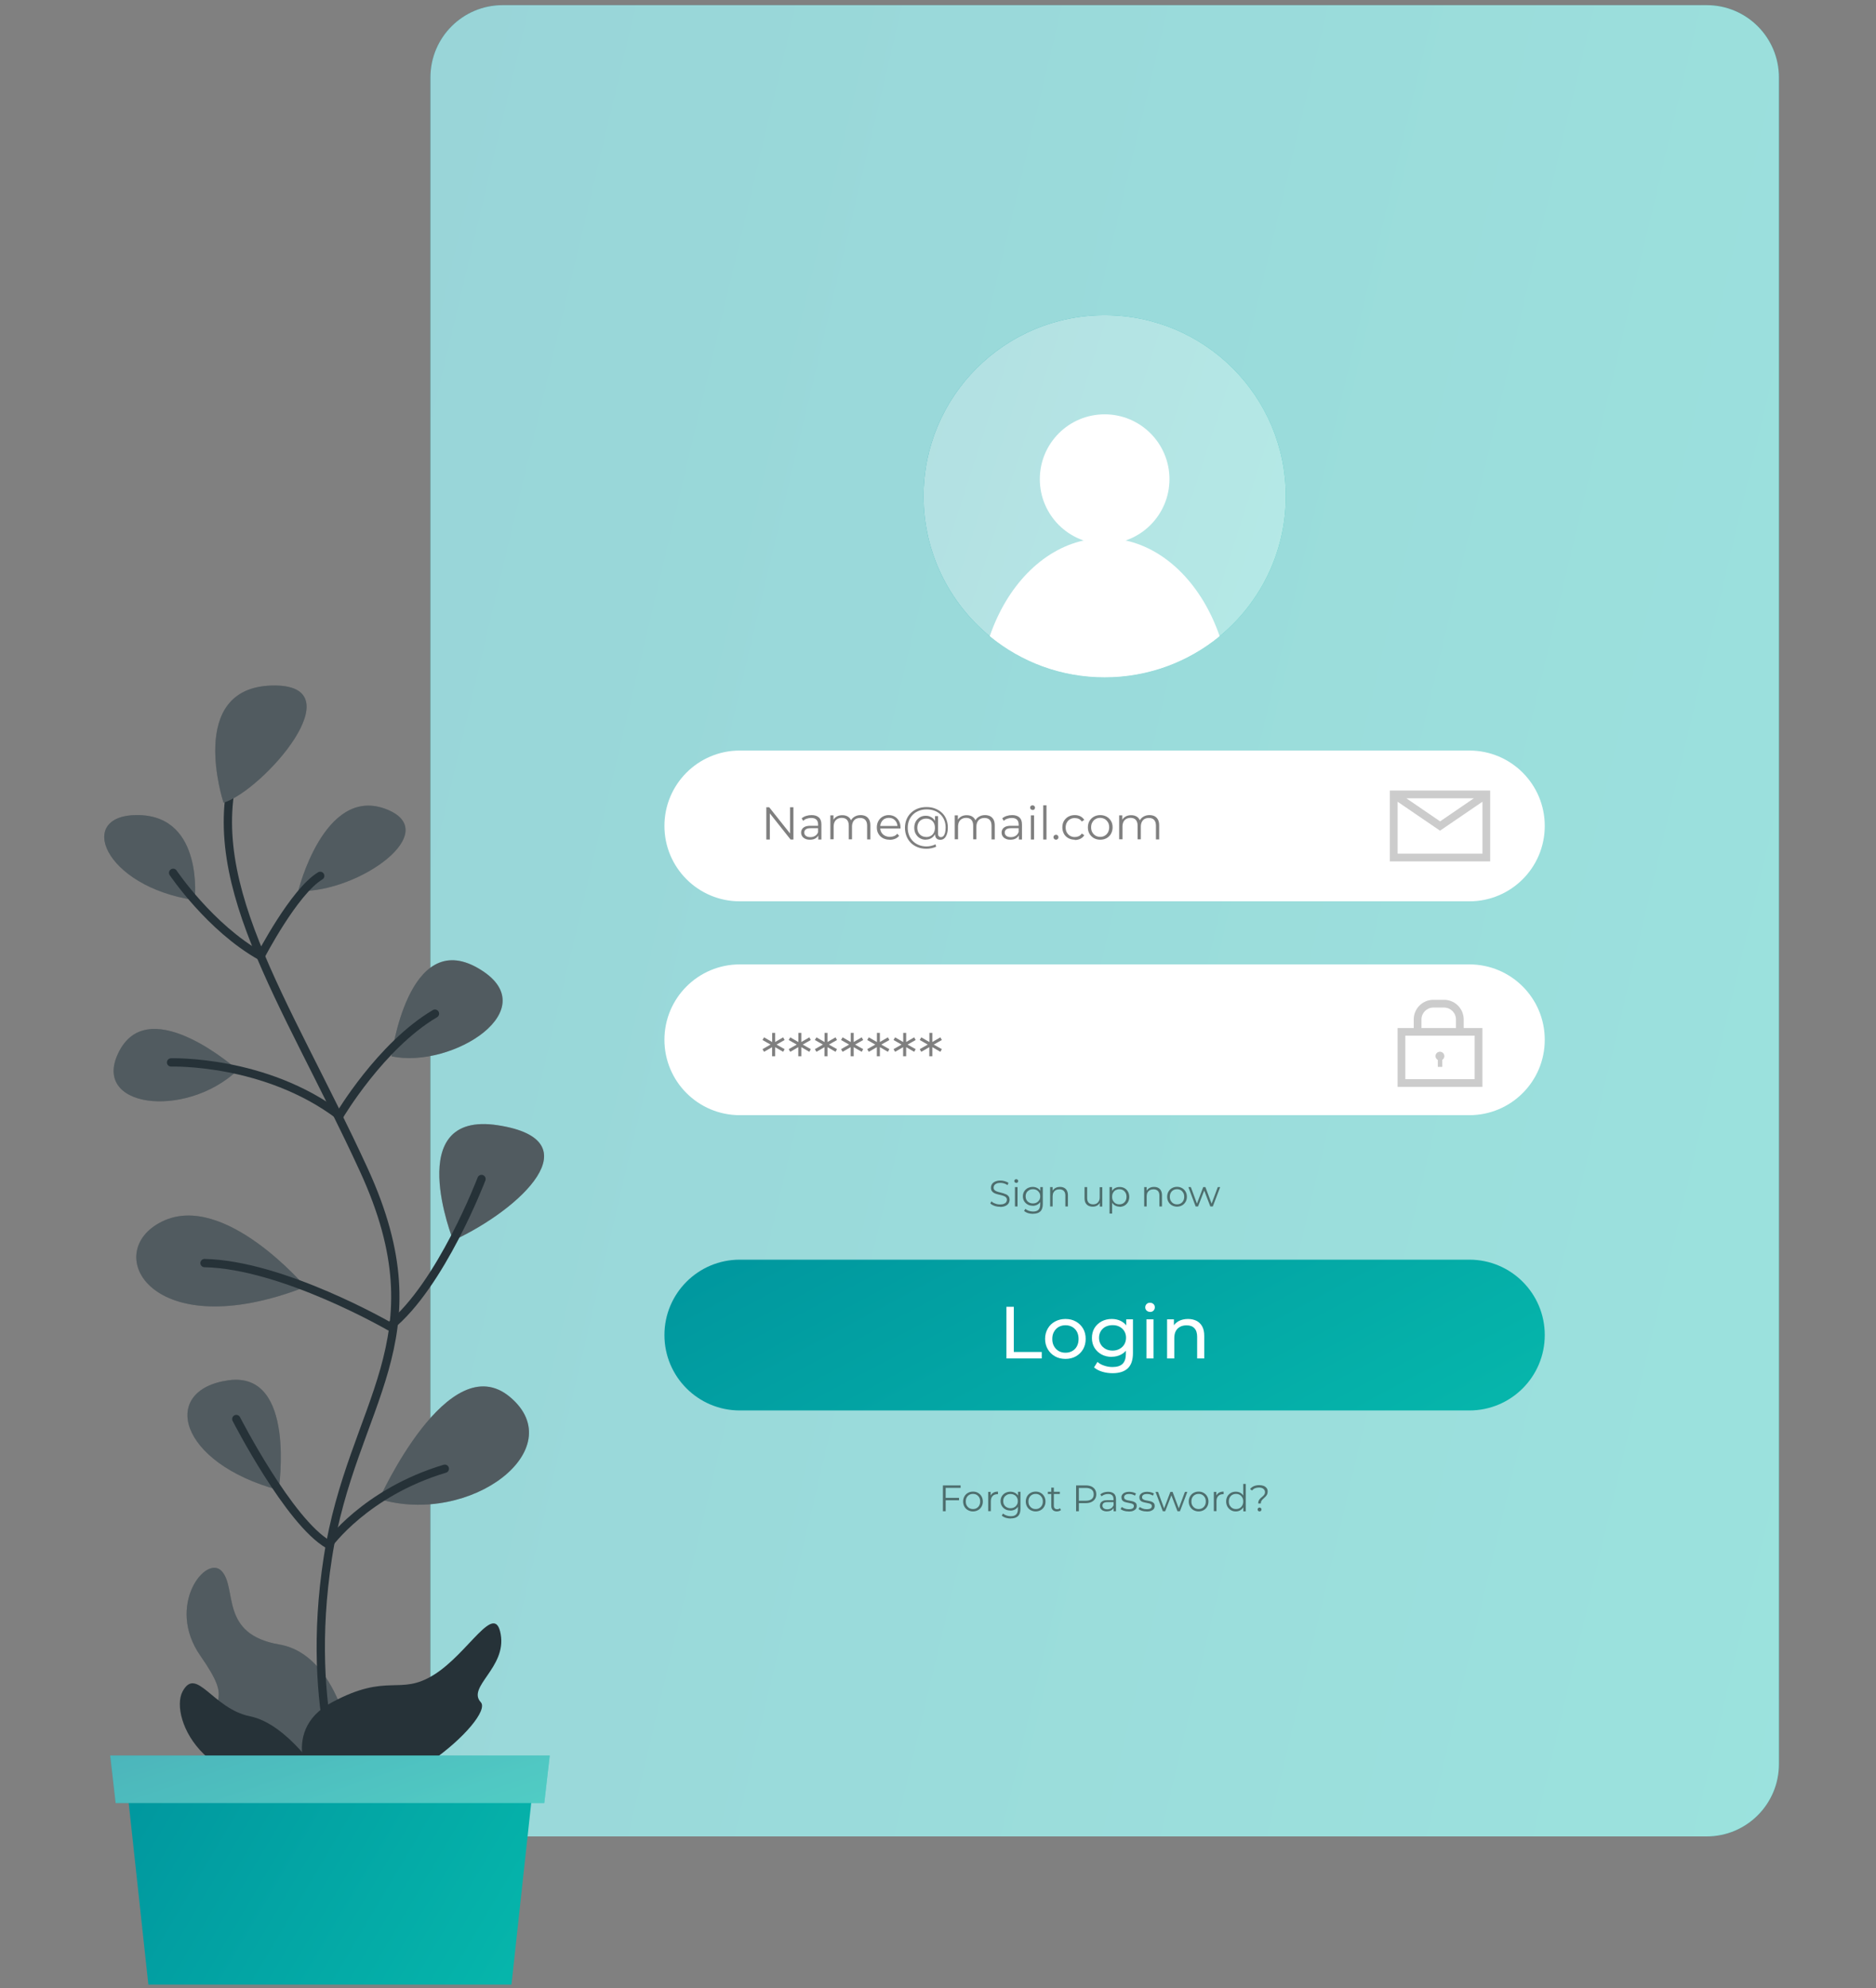 <svg width="218" height="231" viewBox="0 0 218 231" fill="none" xmlns="http://www.w3.org/2000/svg">
<rect x="0" y="0" width="218" height="231" fill="#808080" stroke="none"/>
<g clip-path="url(#clip0_11490_7118)">
<path d="M198.327 0.599H58.409C53.776 0.599 50.02 4.355 50.02 8.989V204.988C50.02 209.622 53.776 213.378 58.409 213.378H198.327C202.96 213.378 206.716 209.622 206.716 204.988V8.989C206.716 4.355 202.96 0.599 198.327 0.599Z" fill="url(#paint0_linear_11490_7118)"/>
<path opacity="0.6" d="M198.327 0.599H58.409C53.776 0.599 50.02 4.355 50.02 8.989V204.988C50.02 209.622 53.776 213.378 58.409 213.378H198.327C202.96 213.378 206.716 209.622 206.716 204.988V8.989C206.716 4.355 202.96 0.599 198.327 0.599Z" fill="white"/>
<path d="M149.413 57.657C149.413 64.204 146.423 70.054 141.73 73.922C138.098 76.901 133.448 78.701 128.369 78.701C123.29 78.701 118.65 76.912 115.018 73.922C110.324 70.065 107.324 64.214 107.324 57.657C107.324 46.041 116.753 36.623 128.369 36.623C139.984 36.623 149.413 46.041 149.413 57.657Z" fill="url(#paint1_linear_11490_7118)"/>
<path opacity="0.7" d="M149.413 57.657C149.413 64.204 146.423 70.054 141.73 73.922C138.098 76.901 133.448 78.701 128.369 78.701C123.29 78.701 118.65 76.912 115.018 73.922C110.324 70.065 107.324 64.214 107.324 57.657C107.324 46.041 116.753 36.623 128.369 36.623C139.984 36.623 149.413 46.041 149.413 57.657Z" fill="white"/>
<path d="M128.365 63.207C132.525 63.207 135.897 59.834 135.897 55.674C135.897 51.514 132.525 48.142 128.365 48.142C124.205 48.142 120.832 51.514 120.832 55.674C120.832 59.834 124.205 63.207 128.365 63.207Z" fill="white"/>
<path d="M141.728 73.922C138.096 76.901 133.446 78.701 128.367 78.701C123.288 78.701 118.648 76.912 115.016 73.922C116.987 68.147 121.048 63.882 125.924 62.8C126.716 62.628 127.531 62.532 128.367 62.532C129.202 62.532 130.017 62.628 130.81 62.8C135.696 63.882 139.746 68.147 141.728 73.922Z" fill="white"/>
<g opacity="0.5">
<path d="M116.192 140.216C115.967 140.216 115.753 140.184 115.55 140.109C115.346 140.034 115.185 139.938 115.078 139.831L115.207 139.584C115.314 139.691 115.453 139.777 115.635 139.841C115.817 139.916 116 139.948 116.203 139.948C116.407 139.948 116.546 139.927 116.664 139.873C116.782 139.831 116.868 139.766 116.921 139.681C116.975 139.606 117.007 139.509 117.007 139.413C117.007 139.295 116.975 139.198 116.91 139.134C116.846 139.059 116.75 139.005 116.643 138.963C116.535 138.92 116.418 138.888 116.278 138.855C116.15 138.823 116.01 138.791 115.882 138.759C115.753 138.727 115.625 138.673 115.517 138.62C115.41 138.555 115.314 138.48 115.25 138.384C115.185 138.288 115.153 138.159 115.153 137.998C115.153 137.848 115.196 137.709 115.271 137.591C115.346 137.463 115.475 137.366 115.635 137.291C115.796 137.216 116.01 137.173 116.257 137.173C116.428 137.173 116.589 137.195 116.76 137.248C116.932 137.302 117.071 137.355 117.189 137.441L117.082 137.698C116.953 137.613 116.814 137.548 116.675 137.505C116.535 137.463 116.396 137.441 116.257 137.441C116.075 137.441 115.925 137.463 115.807 137.516C115.689 137.57 115.603 137.634 115.55 137.709C115.496 137.795 115.464 137.88 115.464 137.988C115.464 138.105 115.496 138.202 115.56 138.266C115.625 138.341 115.721 138.395 115.828 138.438C115.935 138.48 116.064 138.513 116.192 138.545C116.321 138.577 116.45 138.609 116.589 138.652C116.718 138.695 116.835 138.738 116.953 138.791C117.06 138.845 117.157 138.93 117.221 139.027C117.285 139.123 117.318 139.252 117.318 139.413C117.318 139.563 117.275 139.691 117.2 139.82C117.125 139.948 116.996 140.045 116.835 140.12C116.675 140.195 116.46 140.238 116.203 140.238L116.192 140.216Z" fill="black"/>
<path d="M118.092 137.441C118.028 137.441 117.974 137.419 117.931 137.377C117.889 137.334 117.867 137.28 117.867 137.227C117.867 137.173 117.889 137.119 117.931 137.077C117.974 137.034 118.028 137.012 118.092 137.012C118.157 137.012 118.21 137.034 118.253 137.077C118.296 137.119 118.317 137.162 118.317 137.227C118.317 137.291 118.296 137.344 118.253 137.387C118.21 137.43 118.157 137.452 118.092 137.452V137.441ZM117.942 140.184V137.934H118.242V140.184H117.942Z" fill="black"/>
<path d="M119.999 140.098C119.785 140.098 119.592 140.055 119.42 139.959C119.249 139.862 119.11 139.734 119.013 139.573C118.917 139.402 118.863 139.22 118.863 139.005C118.863 138.791 118.917 138.598 119.013 138.437C119.11 138.277 119.249 138.148 119.42 138.052C119.592 137.966 119.785 137.912 119.999 137.912C120.203 137.912 120.374 137.955 120.535 138.041C120.696 138.127 120.824 138.245 120.921 138.405C121.017 138.566 121.06 138.77 121.06 139.005C121.06 139.241 121.017 139.434 120.921 139.605C120.824 139.777 120.696 139.895 120.535 139.98C120.374 140.066 120.192 140.109 119.999 140.109V140.098ZM120.053 141.041C119.849 141.041 119.645 141.009 119.463 140.955C119.27 140.891 119.12 140.805 119.003 140.698L119.153 140.463C119.26 140.559 119.388 140.634 119.549 140.688C119.71 140.741 119.871 140.773 120.042 140.773C120.331 140.773 120.535 140.709 120.674 140.57C120.803 140.441 120.878 140.227 120.878 139.948V139.391L120.921 139.005L120.888 138.62V137.934H121.178V139.905C121.178 140.291 121.081 140.58 120.888 140.763C120.696 140.945 120.417 141.03 120.042 141.03L120.053 141.041ZM120.031 139.83C120.192 139.83 120.342 139.798 120.471 139.723C120.599 139.648 120.696 139.552 120.771 139.434C120.846 139.305 120.878 139.166 120.878 139.005C120.878 138.845 120.846 138.695 120.771 138.577C120.696 138.459 120.599 138.362 120.471 138.287C120.342 138.212 120.192 138.18 120.031 138.18C119.871 138.18 119.72 138.212 119.592 138.287C119.463 138.362 119.356 138.459 119.292 138.577C119.217 138.705 119.185 138.845 119.185 139.005C119.185 139.166 119.217 139.316 119.292 139.434C119.367 139.562 119.463 139.659 119.592 139.723C119.72 139.798 119.871 139.83 120.031 139.83Z" fill="black"/>
<path d="M122.03 140.184V137.934H122.32V138.555L122.277 138.437C122.352 138.277 122.459 138.148 122.62 138.052C122.78 137.955 122.962 137.912 123.177 137.912C123.359 137.912 123.52 137.945 123.659 138.02C123.798 138.095 123.905 138.191 123.98 138.341C124.055 138.48 124.098 138.662 124.098 138.877V140.184H123.798V138.909C123.798 138.673 123.734 138.491 123.616 138.373C123.498 138.255 123.327 138.191 123.112 138.191C122.952 138.191 122.812 138.223 122.695 138.287C122.577 138.352 122.48 138.448 122.416 138.566C122.352 138.684 122.32 138.834 122.32 139.005V140.184H122.02H122.03Z" fill="black"/>
<path d="M126.985 140.205C126.792 140.205 126.631 140.173 126.481 140.098C126.342 140.023 126.224 139.916 126.149 139.777C126.074 139.637 126.031 139.455 126.031 139.241V137.934H126.331V139.209C126.331 139.445 126.396 139.627 126.513 139.755C126.631 139.873 126.803 139.937 127.017 139.937C127.178 139.937 127.306 139.905 127.424 139.841C127.542 139.777 127.628 139.68 127.692 139.562C127.756 139.445 127.789 139.295 127.789 139.123V137.944H128.089V140.195H127.799V139.573L127.842 139.68C127.767 139.841 127.66 139.98 127.51 140.066C127.36 140.162 127.188 140.205 126.985 140.205Z" fill="black"/>
<path d="M128.934 141.02V137.934H129.223V138.609L129.191 139.059L129.234 139.509V141.009H128.934V141.02ZM130.091 140.205C129.898 140.205 129.716 140.162 129.566 140.066C129.405 139.98 129.287 139.841 129.191 139.68C129.094 139.509 129.051 139.305 129.051 139.059C129.051 138.812 129.094 138.609 129.191 138.437C129.276 138.266 129.405 138.137 129.566 138.052C129.727 137.966 129.898 137.923 130.102 137.923C130.316 137.923 130.509 137.966 130.68 138.062C130.852 138.159 130.98 138.287 131.077 138.469C131.173 138.641 131.227 138.844 131.227 139.069C131.227 139.294 131.173 139.498 131.077 139.67C130.98 139.841 130.841 139.98 130.68 140.077C130.509 140.173 130.316 140.227 130.102 140.227L130.091 140.205ZM130.069 139.937C130.23 139.937 130.369 139.905 130.498 139.83C130.627 139.755 130.723 139.659 130.798 139.52C130.873 139.38 130.905 139.23 130.905 139.059C130.905 138.887 130.873 138.727 130.798 138.598C130.723 138.469 130.627 138.362 130.498 138.287C130.369 138.212 130.23 138.18 130.069 138.18C129.909 138.18 129.769 138.223 129.641 138.287C129.512 138.352 129.416 138.469 129.341 138.598C129.266 138.727 129.234 138.877 129.234 139.059C129.234 139.241 129.266 139.391 129.341 139.52C129.416 139.648 129.512 139.755 129.641 139.83C129.769 139.905 129.909 139.937 130.069 139.937Z" fill="black"/>
<path d="M132.96 140.184V137.934H133.249V138.555L133.206 138.437C133.281 138.277 133.389 138.148 133.549 138.052C133.71 137.955 133.892 137.912 134.106 137.912C134.289 137.912 134.449 137.945 134.589 138.02C134.728 138.095 134.835 138.191 134.91 138.341C134.985 138.48 135.028 138.662 135.028 138.877V140.184H134.728V138.909C134.728 138.673 134.664 138.491 134.546 138.373C134.428 138.255 134.256 138.191 134.042 138.191C133.881 138.191 133.742 138.223 133.624 138.287C133.506 138.352 133.41 138.448 133.346 138.566C133.281 138.684 133.249 138.834 133.249 139.005V140.184H132.949H132.96Z" fill="black"/>
<path d="M136.775 140.205C136.561 140.205 136.368 140.152 136.186 140.055C136.015 139.959 135.875 139.82 135.779 139.648C135.682 139.477 135.629 139.273 135.629 139.059C135.629 138.845 135.682 138.63 135.779 138.459C135.875 138.287 136.015 138.148 136.186 138.052C136.358 137.955 136.55 137.902 136.775 137.902C137 137.902 137.193 137.955 137.365 138.052C137.536 138.148 137.675 138.287 137.772 138.459C137.868 138.63 137.922 138.823 137.922 139.059C137.922 139.295 137.868 139.477 137.772 139.648C137.675 139.82 137.536 139.959 137.365 140.055C137.193 140.152 136.99 140.205 136.775 140.205ZM136.775 139.937C136.936 139.937 137.086 139.905 137.204 139.83C137.333 139.755 137.429 139.659 137.504 139.52C137.579 139.38 137.611 139.23 137.611 139.059C137.611 138.887 137.579 138.727 137.504 138.598C137.429 138.47 137.333 138.362 137.204 138.287C137.075 138.212 136.936 138.18 136.775 138.18C136.615 138.18 136.475 138.212 136.347 138.287C136.218 138.362 136.122 138.459 136.047 138.598C135.972 138.727 135.94 138.887 135.94 139.059C135.94 139.23 135.972 139.391 136.047 139.52C136.122 139.648 136.218 139.755 136.347 139.83C136.475 139.905 136.615 139.937 136.775 139.937Z" fill="black"/>
<path d="M138.94 140.184L138.094 137.934H138.383L139.155 140.023H139.026L139.819 137.934H140.076L140.858 140.023H140.73L141.512 137.934H141.79L140.933 140.184H140.644L139.894 138.223H139.98L139.219 140.184H138.93H138.94Z" fill="black"/>
</g>
<path d="M170.753 146.366H85.965C81.13 146.366 77.211 150.286 77.211 155.121V155.131C77.211 159.966 81.13 163.886 85.965 163.886H170.753C175.588 163.886 179.508 159.966 179.508 155.131V155.121C179.508 150.286 175.588 146.366 170.753 146.366Z" fill="url(#paint2_linear_11490_7118)"/>
<g opacity="0.5">
<path d="M109.57 175.597V172.597H111.628V172.876H109.892V175.597H109.57ZM109.86 174.322V174.043H111.445V174.322H109.86Z" fill="black"/>
<path d="M113.064 175.618C112.85 175.618 112.657 175.565 112.475 175.468C112.304 175.372 112.164 175.233 112.068 175.061C111.972 174.89 111.918 174.686 111.918 174.472C111.918 174.258 111.972 174.043 112.068 173.872C112.164 173.7 112.304 173.561 112.475 173.465C112.647 173.368 112.839 173.315 113.064 173.315C113.289 173.315 113.482 173.358 113.654 173.465C113.825 173.561 113.965 173.7 114.061 173.872C114.157 174.043 114.211 174.247 114.211 174.472C114.211 174.697 114.157 174.89 114.061 175.061C113.965 175.233 113.825 175.372 113.654 175.468C113.482 175.565 113.279 175.618 113.064 175.618ZM113.064 175.34C113.225 175.34 113.375 175.308 113.493 175.233C113.622 175.158 113.718 175.061 113.793 174.922C113.868 174.783 113.9 174.633 113.9 174.461C113.9 174.29 113.868 174.129 113.793 174C113.718 173.872 113.622 173.765 113.493 173.69C113.365 173.615 113.225 173.583 113.064 173.583C112.904 173.583 112.764 173.615 112.636 173.69C112.507 173.765 112.411 173.861 112.336 174C112.261 174.129 112.229 174.29 112.229 174.461C112.229 174.633 112.261 174.793 112.336 174.922C112.411 175.051 112.507 175.158 112.636 175.233C112.764 175.308 112.904 175.34 113.064 175.34Z" fill="black"/>
<path d="M114.832 175.597V173.347H115.121V173.958L115.089 173.85C115.153 173.679 115.261 173.55 115.411 173.454C115.561 173.358 115.743 173.315 115.968 173.315V173.615C115.968 173.615 115.946 173.615 115.936 173.615C115.925 173.615 115.914 173.615 115.904 173.615C115.668 173.615 115.475 173.69 115.346 173.829C115.207 173.968 115.143 174.183 115.143 174.44V175.586H114.843L114.832 175.597Z" fill="black"/>
<path d="M117.405 175.511C117.191 175.511 116.998 175.469 116.827 175.372C116.655 175.276 116.516 175.147 116.42 174.986C116.323 174.826 116.27 174.633 116.27 174.419C116.27 174.204 116.323 174.011 116.42 173.851C116.516 173.69 116.655 173.561 116.827 173.465C116.998 173.379 117.191 173.326 117.405 173.326C117.609 173.326 117.78 173.368 117.941 173.454C118.102 173.54 118.23 173.658 118.327 173.818C118.423 173.979 118.466 174.183 118.466 174.419C118.466 174.654 118.423 174.847 118.327 175.019C118.23 175.179 118.102 175.308 117.941 175.394C117.78 175.479 117.598 175.522 117.405 175.522V175.511ZM117.459 176.444C117.255 176.444 117.052 176.411 116.87 176.358C116.677 176.294 116.527 176.208 116.409 176.101L116.559 175.865C116.666 175.961 116.795 176.036 116.955 176.09C117.116 176.144 117.277 176.176 117.448 176.176C117.737 176.176 117.941 176.111 118.08 175.972C118.209 175.844 118.284 175.629 118.284 175.351V174.794L118.327 174.408L118.295 174.022V173.336H118.584V175.308C118.584 175.694 118.488 175.983 118.295 176.165C118.102 176.347 117.823 176.433 117.448 176.433L117.459 176.444ZM117.427 175.244C117.587 175.244 117.737 175.211 117.866 175.136C117.995 175.072 118.091 174.965 118.166 174.847C118.241 174.729 118.273 174.579 118.273 174.419C118.273 174.258 118.241 174.108 118.166 173.99C118.091 173.861 117.995 173.765 117.866 173.701C117.737 173.626 117.587 173.593 117.427 173.593C117.266 173.593 117.116 173.626 116.987 173.701C116.859 173.776 116.752 173.872 116.687 173.99C116.612 174.108 116.58 174.258 116.58 174.419C116.58 174.579 116.612 174.729 116.687 174.847C116.762 174.976 116.859 175.072 116.987 175.136C117.116 175.211 117.266 175.244 117.427 175.244Z" fill="black"/>
<path d="M120.346 175.618C120.131 175.618 119.939 175.565 119.756 175.468C119.585 175.372 119.446 175.233 119.349 175.061C119.253 174.89 119.199 174.686 119.199 174.472C119.199 174.258 119.253 174.043 119.349 173.872C119.446 173.7 119.585 173.561 119.756 173.465C119.928 173.368 120.121 173.315 120.346 173.315C120.571 173.315 120.764 173.358 120.935 173.465C121.107 173.561 121.246 173.7 121.342 173.872C121.439 174.043 121.492 174.247 121.492 174.472C121.492 174.697 121.439 174.89 121.342 175.061C121.246 175.233 121.107 175.372 120.935 175.468C120.764 175.565 120.56 175.618 120.346 175.618ZM120.346 175.34C120.506 175.34 120.656 175.308 120.774 175.233C120.903 175.158 120.999 175.061 121.074 174.922C121.149 174.783 121.182 174.633 121.182 174.461C121.182 174.29 121.149 174.129 121.074 174C120.999 173.872 120.903 173.765 120.774 173.69C120.646 173.615 120.506 173.583 120.346 173.583C120.185 173.583 120.046 173.615 119.917 173.69C119.789 173.765 119.692 173.861 119.617 174C119.542 174.129 119.51 174.29 119.51 174.461C119.51 174.633 119.542 174.793 119.617 174.922C119.692 175.051 119.789 175.158 119.917 175.233C120.046 175.308 120.185 175.34 120.346 175.34Z" fill="black"/>
<path d="M121.766 173.593V173.336H123.159V173.593H121.766ZM122.826 175.619C122.612 175.619 122.451 175.565 122.334 175.447C122.216 175.329 122.162 175.169 122.162 174.965V172.854H122.462V174.954C122.462 175.083 122.494 175.19 122.559 175.254C122.623 175.329 122.719 175.361 122.848 175.361C122.987 175.361 123.094 175.319 123.18 175.244L123.287 175.458C123.223 175.511 123.159 175.554 123.073 175.576C122.987 175.597 122.901 175.619 122.816 175.619H122.826Z" fill="black"/>
<path d="M125.047 175.597V172.597H126.172C126.429 172.597 126.643 172.64 126.826 172.715C127.008 172.801 127.147 172.918 127.243 173.068C127.34 173.218 127.393 173.411 127.393 173.626C127.393 173.84 127.34 174.022 127.243 174.172C127.147 174.322 127.008 174.44 126.826 174.526C126.643 174.611 126.418 174.654 126.172 174.654H125.229L125.368 174.504V175.597H125.047ZM125.368 174.526L125.229 174.376H126.172C126.472 174.376 126.697 174.311 126.858 174.183C127.018 174.054 127.093 173.872 127.093 173.636C127.093 173.401 127.018 173.208 126.858 173.079C126.697 172.951 126.472 172.886 126.172 172.886H125.229L125.368 172.736V174.536V174.526Z" fill="black"/>
<path d="M128.634 175.618C128.462 175.618 128.323 175.586 128.194 175.533C128.066 175.479 127.98 175.404 127.905 175.297C127.83 175.19 127.809 175.083 127.809 174.954C127.809 174.836 127.841 174.729 127.894 174.633C127.948 174.536 128.044 174.461 128.173 174.397C128.301 174.333 128.473 174.311 128.687 174.311H129.459V174.536H128.687C128.473 174.536 128.323 174.579 128.237 174.654C128.151 174.729 128.109 174.826 128.109 174.943C128.109 175.072 128.162 175.179 128.259 175.254C128.355 175.329 128.494 175.372 128.677 175.372C128.848 175.372 128.998 175.329 129.116 175.254C129.244 175.179 129.33 175.061 129.384 174.911L129.448 175.126C129.394 175.276 129.287 175.393 129.148 175.479C129.009 175.565 128.827 175.608 128.612 175.608L128.634 175.618ZM129.405 175.597V175.018L129.394 174.183C129.394 173.99 129.341 173.84 129.234 173.743C129.127 173.636 128.966 173.593 128.752 173.593C128.602 173.593 128.462 173.615 128.334 173.668C128.205 173.722 128.087 173.786 128.001 173.861L127.862 173.636C127.98 173.54 128.109 173.465 128.269 173.411C128.43 173.358 128.602 173.336 128.773 173.336C129.062 173.336 129.287 173.411 129.448 173.55C129.609 173.69 129.684 173.915 129.684 174.204V175.597H129.394H129.405Z" fill="black"/>
<path d="M131.13 175.618C130.947 175.618 130.765 175.597 130.604 175.543C130.444 175.49 130.304 175.426 130.219 175.34L130.358 175.104C130.454 175.168 130.562 175.233 130.712 175.286C130.851 175.34 131.001 175.361 131.162 175.361C131.376 175.361 131.526 175.329 131.622 175.265C131.719 175.201 131.762 175.104 131.762 174.997C131.762 174.911 131.74 174.847 131.687 174.804C131.633 174.761 131.569 174.718 131.483 174.697C131.397 174.676 131.301 174.654 131.194 174.633C131.087 174.611 130.98 174.59 130.883 174.568C130.776 174.547 130.679 174.515 130.594 174.472C130.508 174.429 130.433 174.365 130.39 174.29C130.347 174.215 130.315 174.108 130.315 173.979C130.315 173.85 130.347 173.743 130.422 173.647C130.497 173.55 130.594 173.475 130.722 173.422C130.851 173.368 131.022 173.336 131.205 173.336C131.355 173.336 131.494 173.358 131.644 173.39C131.794 173.433 131.912 173.475 132.008 173.54L131.88 173.786C131.783 173.722 131.676 173.668 131.558 173.636C131.44 173.604 131.333 173.593 131.215 173.593C131.012 173.593 130.862 173.625 130.765 173.7C130.669 173.775 130.626 173.861 130.626 173.968C130.626 174.054 130.647 174.118 130.701 174.172C130.754 174.215 130.819 174.258 130.915 174.29C131.012 174.322 131.097 174.343 131.205 174.354C131.312 174.376 131.408 174.397 131.515 174.418C131.622 174.44 131.719 174.472 131.805 174.515C131.89 174.558 131.965 174.611 132.019 174.686C132.072 174.761 132.094 174.858 132.094 174.986C132.094 175.115 132.062 175.233 131.987 175.329C131.912 175.426 131.805 175.501 131.665 175.554C131.526 175.608 131.355 175.629 131.162 175.629L131.13 175.618Z" fill="black"/>
<path d="M133.215 175.618C133.033 175.618 132.851 175.597 132.69 175.543C132.53 175.49 132.39 175.426 132.305 175.34L132.444 175.104C132.54 175.168 132.648 175.233 132.798 175.286C132.937 175.34 133.087 175.361 133.248 175.361C133.462 175.361 133.612 175.329 133.708 175.265C133.805 175.201 133.848 175.104 133.848 174.997C133.848 174.911 133.826 174.847 133.773 174.804C133.719 174.761 133.655 174.718 133.569 174.697C133.483 174.676 133.387 174.654 133.28 174.633C133.173 174.611 133.065 174.59 132.969 174.568C132.862 174.547 132.765 174.515 132.68 174.472C132.594 174.429 132.519 174.365 132.476 174.29C132.433 174.215 132.401 174.108 132.401 173.979C132.401 173.85 132.433 173.743 132.508 173.647C132.583 173.55 132.68 173.475 132.808 173.422C132.937 173.368 133.108 173.336 133.29 173.336C133.44 173.336 133.58 173.358 133.73 173.39C133.88 173.433 133.998 173.475 134.094 173.54L133.966 173.786C133.869 173.722 133.762 173.668 133.644 173.636C133.526 173.604 133.419 173.593 133.301 173.593C133.098 173.593 132.948 173.625 132.851 173.7C132.755 173.775 132.712 173.861 132.712 173.968C132.712 174.054 132.733 174.118 132.787 174.172C132.84 174.215 132.905 174.258 133.001 174.29C133.098 174.322 133.183 174.343 133.29 174.354C133.398 174.376 133.494 174.397 133.601 174.418C133.708 174.44 133.805 174.472 133.891 174.515C133.976 174.558 134.051 174.611 134.105 174.686C134.158 174.761 134.18 174.858 134.18 174.986C134.18 175.115 134.148 175.233 134.073 175.329C133.998 175.426 133.891 175.501 133.751 175.554C133.612 175.608 133.44 175.629 133.248 175.629L133.215 175.618Z" fill="black"/>
<path d="M135.124 175.597L134.277 173.347H134.567L135.338 175.436H135.21L136.002 173.347H136.26L137.042 175.436H136.913L137.695 173.347H137.974L137.117 175.597H136.828L136.077 173.636H136.163L135.402 175.597H135.113H135.124Z" fill="black"/>
<path d="M139.283 175.618C139.069 175.618 138.876 175.565 138.694 175.468C138.522 175.372 138.383 175.233 138.287 175.061C138.19 174.89 138.137 174.686 138.137 174.472C138.137 174.258 138.19 174.043 138.287 173.872C138.383 173.7 138.522 173.561 138.694 173.465C138.865 173.368 139.058 173.315 139.283 173.315C139.508 173.315 139.701 173.358 139.873 173.465C140.044 173.561 140.183 173.7 140.28 173.872C140.376 174.043 140.43 174.247 140.43 174.472C140.43 174.697 140.376 174.89 140.28 175.061C140.183 175.233 140.044 175.372 139.873 175.468C139.701 175.565 139.498 175.618 139.283 175.618ZM139.283 175.34C139.444 175.34 139.594 175.308 139.712 175.233C139.84 175.158 139.937 175.061 140.012 174.922C140.087 174.783 140.119 174.633 140.119 174.461C140.119 174.29 140.087 174.129 140.012 174C139.937 173.872 139.84 173.765 139.712 173.69C139.583 173.615 139.444 173.583 139.283 173.583C139.123 173.583 138.983 173.615 138.855 173.69C138.726 173.765 138.63 173.861 138.555 174C138.48 174.129 138.447 174.29 138.447 174.461C138.447 174.633 138.48 174.793 138.555 174.922C138.63 175.051 138.726 175.158 138.855 175.233C138.983 175.308 139.123 175.34 139.283 175.34Z" fill="black"/>
<path d="M141.051 175.597V173.347H141.34V173.958L141.308 173.85C141.372 173.679 141.479 173.55 141.629 173.454C141.779 173.358 141.962 173.315 142.187 173.315V173.615C142.187 173.615 142.165 173.615 142.154 173.615C142.144 173.615 142.133 173.615 142.122 173.615C141.887 173.615 141.694 173.69 141.565 173.829C141.426 173.968 141.362 174.183 141.362 174.44V175.586H141.061L141.051 175.597Z" fill="black"/>
<path d="M143.609 175.618C143.395 175.618 143.202 175.576 143.031 175.468C142.859 175.361 142.731 175.233 142.634 175.061C142.538 174.89 142.484 174.686 142.484 174.461C142.484 174.236 142.538 174.033 142.634 173.861C142.731 173.69 142.87 173.561 143.031 173.465C143.202 173.368 143.395 173.325 143.609 173.325C143.802 173.325 143.984 173.368 144.134 173.454C144.295 173.54 144.413 173.668 144.51 173.84C144.606 174.011 144.649 174.215 144.649 174.461C144.649 174.708 144.606 174.911 144.51 175.083C144.413 175.254 144.295 175.383 144.134 175.479C143.974 175.576 143.802 175.618 143.599 175.618H143.609ZM143.631 175.34C143.792 175.34 143.931 175.308 144.059 175.233C144.188 175.158 144.285 175.061 144.36 174.922C144.435 174.783 144.467 174.633 144.467 174.461C144.467 174.29 144.435 174.129 144.36 174.001C144.285 173.872 144.188 173.765 144.059 173.69C143.931 173.615 143.792 173.583 143.631 173.583C143.47 173.583 143.331 173.615 143.202 173.69C143.074 173.765 142.977 173.861 142.902 174.001C142.827 174.129 142.795 174.29 142.795 174.461C142.795 174.633 142.827 174.793 142.902 174.922C142.977 175.051 143.074 175.158 143.202 175.233C143.331 175.308 143.47 175.34 143.631 175.34ZM144.477 175.597V174.922L144.51 174.472L144.467 174.022V172.425H144.767V175.608H144.477V175.597Z" fill="black"/>
<path d="M146.205 174.697C146.205 174.579 146.226 174.472 146.258 174.386C146.301 174.301 146.344 174.226 146.408 174.161C146.462 174.097 146.526 174.033 146.601 173.979C146.665 173.926 146.73 173.861 146.794 173.808C146.858 173.754 146.901 173.679 146.944 173.615C146.987 173.551 146.998 173.465 146.998 173.368C146.998 173.218 146.933 173.09 146.815 172.993C146.698 172.897 146.526 172.843 146.301 172.843C146.119 172.843 145.958 172.876 145.83 172.929C145.701 172.983 145.583 173.079 145.487 173.186L145.262 173.015C145.38 172.876 145.519 172.758 145.701 172.683C145.883 172.608 146.087 172.565 146.323 172.565C146.526 172.565 146.698 172.597 146.848 172.651C146.998 172.715 147.105 172.801 147.19 172.908C147.276 173.015 147.308 173.154 147.308 173.304C147.308 173.422 147.287 173.529 147.255 173.615C147.212 173.701 147.169 173.776 147.105 173.851C147.04 173.926 146.987 173.979 146.912 174.043C146.837 174.108 146.783 174.161 146.719 174.226C146.655 174.29 146.612 174.354 146.569 174.429C146.526 174.504 146.515 174.59 146.515 174.697H146.194H146.205ZM146.365 175.619C146.301 175.619 146.258 175.597 146.205 175.554C146.162 175.511 146.14 175.458 146.14 175.394C146.14 175.329 146.162 175.276 146.205 175.233C146.248 175.19 146.301 175.169 146.365 175.169C146.43 175.169 146.483 175.19 146.526 175.233C146.569 175.276 146.59 175.329 146.59 175.394C146.59 175.458 146.569 175.501 146.526 175.554C146.483 175.597 146.43 175.619 146.365 175.619Z" fill="black"/>
</g>
<path d="M116.953 157.842V151.842H117.81V157.092H121.057V157.842H116.953Z" fill="white"/>
<path d="M123.813 157.896C123.353 157.896 122.945 157.799 122.592 157.596C122.238 157.392 121.96 157.124 121.756 156.771C121.552 156.417 121.445 156.021 121.445 155.571C121.445 155.121 121.552 154.724 121.756 154.371C121.96 154.017 122.238 153.749 122.592 153.556C122.945 153.363 123.353 153.256 123.813 153.256C124.274 153.256 124.671 153.353 125.024 153.556C125.378 153.749 125.656 154.028 125.86 154.371C126.064 154.713 126.16 155.121 126.16 155.571C126.16 156.021 126.064 156.417 125.86 156.771C125.656 157.124 125.378 157.392 125.024 157.596C124.671 157.799 124.263 157.896 123.813 157.896ZM123.813 157.178C124.103 157.178 124.371 157.114 124.596 156.985C124.831 156.856 125.013 156.664 125.142 156.428C125.271 156.181 125.335 155.903 125.335 155.581C125.335 155.26 125.271 154.971 125.142 154.735C125.013 154.499 124.831 154.317 124.596 154.178C124.36 154.049 124.103 153.985 123.813 153.985C123.524 153.985 123.267 154.049 123.031 154.178C122.806 154.306 122.624 154.488 122.485 154.735C122.345 154.971 122.281 155.249 122.281 155.581C122.281 155.914 122.345 156.181 122.485 156.428C122.624 156.674 122.806 156.856 123.031 156.985C123.256 157.114 123.524 157.178 123.813 157.178Z" fill="white"/>
<path d="M129.19 157.66C128.751 157.66 128.355 157.564 128.012 157.382C127.669 157.199 127.39 156.931 127.187 156.61C126.983 156.278 126.887 155.892 126.887 155.464C126.887 155.035 126.983 154.638 127.187 154.306C127.39 153.974 127.669 153.728 128.012 153.535C128.355 153.353 128.751 153.256 129.19 153.256C129.576 153.256 129.93 153.331 130.251 153.492C130.573 153.653 130.83 153.888 131.023 154.221C131.216 154.553 131.312 154.96 131.312 155.453C131.312 155.946 131.216 156.353 131.023 156.674C130.83 156.996 130.573 157.242 130.251 157.403C129.93 157.564 129.576 157.649 129.19 157.649V157.66ZM129.298 159.557C128.88 159.557 128.473 159.503 128.087 159.385C127.69 159.267 127.38 159.096 127.133 158.882L127.53 158.249C127.744 158.432 128.001 158.582 128.312 158.678C128.623 158.785 128.944 158.839 129.276 158.839C129.812 158.839 130.208 158.71 130.455 158.464C130.701 158.217 130.83 157.832 130.83 157.317V156.353L130.916 155.453L130.873 154.542V153.299H131.655V157.221C131.655 158.024 131.451 158.614 131.055 158.989C130.658 159.364 130.069 159.557 129.298 159.557ZM129.287 156.931C129.587 156.931 129.855 156.867 130.091 156.739C130.326 156.61 130.508 156.439 130.648 156.214C130.776 155.989 130.851 155.731 130.851 155.442C130.851 155.153 130.787 154.896 130.648 154.671C130.508 154.446 130.326 154.274 130.091 154.156C129.855 154.028 129.587 153.974 129.287 153.974C128.987 153.974 128.708 154.038 128.473 154.156C128.237 154.274 128.055 154.456 127.915 154.671C127.787 154.896 127.712 155.153 127.712 155.442C127.712 155.731 127.776 155.989 127.915 156.214C128.055 156.439 128.237 156.61 128.473 156.739C128.708 156.867 128.976 156.931 129.287 156.931Z" fill="white"/>
<path d="M133.639 152.431C133.478 152.431 133.35 152.377 133.243 152.281C133.136 152.174 133.082 152.056 133.082 151.906C133.082 151.756 133.136 151.627 133.243 151.52C133.35 151.413 133.478 151.37 133.639 151.37C133.8 151.37 133.929 151.424 134.036 151.52C134.143 151.617 134.196 151.745 134.196 151.895C134.196 152.045 134.143 152.174 134.046 152.281C133.939 152.388 133.811 152.442 133.639 152.442V152.431ZM133.221 157.842V153.299H134.046V157.842H133.221Z" fill="white"/>
<path d="M135.621 157.842V153.299H136.414V154.521L136.285 154.199C136.435 153.899 136.66 153.674 136.971 153.503C137.282 153.342 137.636 153.256 138.053 153.256C138.428 153.256 138.75 153.331 139.039 153.471C139.318 153.61 139.543 153.835 139.704 154.124C139.864 154.413 139.939 154.788 139.939 155.228V157.842H139.114V155.324C139.114 154.885 139.007 154.553 138.793 154.328C138.578 154.103 138.278 153.996 137.893 153.996C137.603 153.996 137.346 154.049 137.132 154.167C136.918 154.285 136.746 154.446 136.628 154.671C136.51 154.896 136.457 155.174 136.457 155.506V157.842H135.632H135.621Z" fill="white"/>
<path d="M170.753 87.209H85.965C81.13 87.209 77.211 91.128 77.211 95.963V95.974C77.211 100.808 81.13 104.728 85.965 104.728H170.753C175.588 104.728 179.508 100.808 179.508 95.974V95.963C179.508 91.128 175.588 87.209 170.753 87.209Z" fill="white"/>
<path d="M170.753 112.057H85.965C81.13 112.057 77.211 115.976 77.211 120.811V120.822C77.211 125.657 81.13 129.576 85.965 129.576H170.753C175.588 129.576 179.508 125.657 179.508 120.822V120.811C179.508 115.976 175.588 112.057 170.753 112.057Z" fill="white"/>
<g opacity="0.5">
<path d="M89.051 97.549V93.798H89.383L91.976 97.056H91.805V93.798H92.201V97.549H91.869L89.287 94.291H89.458V97.549H89.061H89.051Z" fill="black"/>
<path d="M94.122 97.57C93.908 97.57 93.726 97.538 93.576 97.463C93.415 97.388 93.297 97.292 93.222 97.174C93.137 97.045 93.094 96.906 93.094 96.745C93.094 96.595 93.126 96.466 93.201 96.349C93.265 96.231 93.383 96.134 93.544 96.059C93.704 95.984 93.919 95.952 94.187 95.952H95.151V96.231H94.187C93.919 96.231 93.726 96.284 93.619 96.381C93.512 96.477 93.458 96.595 93.458 96.734C93.458 96.895 93.522 97.024 93.64 97.12C93.769 97.217 93.94 97.27 94.165 97.27C94.39 97.27 94.562 97.217 94.722 97.12C94.883 97.024 94.99 96.884 95.065 96.692L95.151 96.959C95.076 97.141 94.958 97.292 94.776 97.409C94.594 97.517 94.38 97.57 94.112 97.57H94.122ZM95.087 97.549V96.927L95.065 96.831V95.791C95.065 95.556 95.001 95.363 94.862 95.234C94.733 95.106 94.53 95.041 94.262 95.041C94.079 95.041 93.908 95.073 93.747 95.127C93.587 95.181 93.447 95.266 93.329 95.374L93.158 95.084C93.297 94.966 93.469 94.87 93.672 94.806C93.876 94.741 94.079 94.709 94.305 94.709C94.669 94.709 94.948 94.795 95.151 94.977C95.355 95.159 95.451 95.427 95.451 95.802V97.549H95.087Z" fill="black"/>
<path d="M96.488 97.549V94.741H96.853V95.502L96.788 95.374C96.874 95.17 97.013 95.009 97.206 94.891C97.399 94.773 97.624 94.72 97.881 94.72C98.16 94.72 98.396 94.784 98.588 94.924C98.781 95.063 98.91 95.266 98.963 95.545L98.813 95.481C98.899 95.256 99.038 95.063 99.253 94.924C99.467 94.784 99.713 94.709 100.003 94.709C100.228 94.709 100.431 94.752 100.603 94.838C100.774 94.924 100.903 95.063 100.999 95.234C101.096 95.416 101.139 95.641 101.139 95.909V97.538H100.764V95.942C100.764 95.641 100.689 95.416 100.549 95.266C100.41 95.116 100.206 95.041 99.949 95.041C99.756 95.041 99.585 95.084 99.446 95.159C99.306 95.234 99.199 95.352 99.124 95.502C99.049 95.652 99.006 95.834 99.006 96.049V97.527H98.631V95.931C98.631 95.631 98.556 95.406 98.417 95.256C98.278 95.106 98.074 95.031 97.817 95.031C97.624 95.031 97.463 95.073 97.324 95.148C97.185 95.224 97.067 95.341 96.992 95.491C96.917 95.641 96.874 95.824 96.874 96.038V97.517H96.499L96.488 97.549Z" fill="black"/>
<path d="M103.369 97.57C103.08 97.57 102.823 97.506 102.598 97.388C102.373 97.259 102.201 97.099 102.073 96.874C101.944 96.649 101.891 96.413 101.891 96.134C101.891 95.856 101.955 95.609 102.073 95.395C102.191 95.181 102.362 95.009 102.566 94.891C102.78 94.773 103.005 94.709 103.273 94.709C103.541 94.709 103.776 94.773 103.98 94.891C104.184 95.009 104.344 95.181 104.462 95.395C104.58 95.609 104.644 95.856 104.644 96.145C104.644 96.166 104.644 96.177 104.644 96.199C104.644 96.22 104.644 96.242 104.644 96.263H102.191V95.974H104.441L104.291 96.081C104.291 95.877 104.248 95.695 104.162 95.534C104.076 95.374 103.959 95.256 103.809 95.159C103.659 95.073 103.487 95.031 103.294 95.031C103.101 95.031 102.93 95.073 102.769 95.159C102.619 95.245 102.501 95.374 102.416 95.534C102.33 95.695 102.287 95.877 102.287 96.091V96.156C102.287 96.37 102.33 96.563 102.426 96.724C102.523 96.884 102.651 97.013 102.823 97.099C102.994 97.184 103.187 97.238 103.401 97.238C103.573 97.238 103.734 97.206 103.884 97.152C104.034 97.099 104.162 97.002 104.269 96.874L104.484 97.12C104.355 97.27 104.205 97.388 104.012 97.463C103.819 97.538 103.616 97.581 103.391 97.581L103.369 97.57Z" fill="black"/>
<path d="M107.635 98.62C107.271 98.62 106.928 98.556 106.628 98.438C106.328 98.32 106.06 98.149 105.846 97.934C105.632 97.72 105.46 97.463 105.342 97.163C105.224 96.863 105.16 96.541 105.16 96.188C105.16 95.834 105.224 95.502 105.342 95.213C105.46 94.924 105.632 94.666 105.857 94.452C106.082 94.238 106.35 94.066 106.65 93.948C106.96 93.831 107.292 93.777 107.667 93.777C108.043 93.777 108.364 93.831 108.664 93.948C108.964 94.066 109.232 94.227 109.446 94.431C109.671 94.634 109.843 94.891 109.961 95.181C110.078 95.47 110.143 95.791 110.143 96.145C110.143 96.445 110.111 96.702 110.036 96.916C109.961 97.131 109.864 97.302 109.735 97.409C109.607 97.527 109.446 97.581 109.264 97.581C109.082 97.581 108.932 97.527 108.825 97.42C108.718 97.313 108.664 97.152 108.664 96.949V96.52L108.707 96.177L108.653 95.641V94.827H109.007V96.863C109.007 97.013 109.039 97.12 109.103 97.174C109.168 97.238 109.243 97.27 109.339 97.27C109.446 97.27 109.543 97.227 109.628 97.141C109.714 97.056 109.778 96.927 109.821 96.756C109.864 96.584 109.885 96.381 109.885 96.145C109.885 95.834 109.832 95.545 109.725 95.288C109.618 95.031 109.468 94.806 109.275 94.624C109.082 94.441 108.846 94.291 108.578 94.195C108.31 94.098 108.01 94.045 107.689 94.045C107.367 94.045 107.067 94.098 106.789 94.206C106.521 94.313 106.285 94.452 106.092 94.645C105.899 94.838 105.749 95.063 105.642 95.32C105.535 95.577 105.482 95.877 105.482 96.188C105.482 96.499 105.535 96.799 105.642 97.056C105.749 97.324 105.899 97.549 106.092 97.742C106.285 97.934 106.521 98.084 106.789 98.192C107.057 98.299 107.357 98.352 107.678 98.352C107.839 98.352 108.01 98.331 108.193 98.288C108.375 98.245 108.546 98.192 108.707 98.106L108.793 98.374C108.632 98.46 108.45 98.513 108.246 98.556C108.043 98.599 107.85 98.62 107.678 98.62H107.635ZM107.571 97.57C107.314 97.57 107.089 97.506 106.885 97.388C106.682 97.27 106.532 97.099 106.414 96.895C106.296 96.692 106.242 96.445 106.242 96.177C106.242 95.909 106.296 95.674 106.414 95.459C106.532 95.245 106.692 95.095 106.885 94.966C107.089 94.849 107.314 94.784 107.571 94.784C107.828 94.784 108.032 94.838 108.225 94.956C108.418 95.063 108.568 95.224 108.675 95.427C108.782 95.631 108.835 95.877 108.835 96.166C108.835 96.456 108.782 96.702 108.675 96.906C108.568 97.109 108.418 97.27 108.225 97.388C108.032 97.506 107.817 97.559 107.571 97.559V97.57ZM107.625 97.259C107.817 97.259 107.989 97.216 108.15 97.131C108.31 97.045 108.428 96.916 108.514 96.756C108.6 96.595 108.643 96.402 108.643 96.188C108.643 95.974 108.6 95.781 108.514 95.62C108.428 95.459 108.3 95.341 108.15 95.245C107.989 95.159 107.817 95.116 107.625 95.116C107.432 95.116 107.25 95.159 107.089 95.245C106.939 95.331 106.81 95.459 106.725 95.62C106.639 95.781 106.596 95.963 106.596 96.177C106.596 96.391 106.639 96.584 106.725 96.734C106.81 96.884 106.928 97.024 107.089 97.109C107.239 97.195 107.421 97.249 107.625 97.249V97.259Z" fill="black"/>
<path d="M110.945 97.549V94.741H111.31V95.502L111.245 95.374C111.331 95.17 111.47 95.009 111.663 94.891C111.856 94.773 112.081 94.72 112.338 94.72C112.617 94.72 112.853 94.784 113.045 94.924C113.238 95.063 113.367 95.266 113.42 95.545L113.27 95.481C113.356 95.256 113.495 95.063 113.71 94.924C113.924 94.784 114.171 94.709 114.46 94.709C114.685 94.709 114.888 94.752 115.06 94.838C115.231 94.924 115.36 95.063 115.456 95.234C115.553 95.416 115.596 95.641 115.596 95.909V97.538H115.221V95.942C115.221 95.641 115.146 95.416 115.006 95.266C114.867 95.116 114.663 95.041 114.406 95.041C114.213 95.041 114.042 95.084 113.903 95.159C113.763 95.234 113.656 95.352 113.581 95.502C113.506 95.652 113.463 95.834 113.463 96.049V97.527H113.088V95.931C113.088 95.631 113.013 95.406 112.874 95.256C112.735 95.106 112.531 95.031 112.274 95.031C112.081 95.031 111.92 95.073 111.781 95.148C111.642 95.224 111.524 95.341 111.449 95.491C111.374 95.641 111.331 95.824 111.331 96.038V97.517H110.956L110.945 97.549Z" fill="black"/>
<path d="M117.419 97.57C117.205 97.57 117.023 97.538 116.873 97.463C116.712 97.388 116.594 97.292 116.519 97.174C116.433 97.045 116.391 96.906 116.391 96.745C116.391 96.595 116.423 96.466 116.498 96.349C116.562 96.231 116.68 96.134 116.841 96.059C117.001 95.984 117.216 95.952 117.484 95.952H118.448V96.231H117.484C117.216 96.231 117.023 96.284 116.916 96.381C116.809 96.477 116.755 96.595 116.755 96.734C116.755 96.895 116.819 97.024 116.937 97.12C117.066 97.217 117.237 97.27 117.462 97.27C117.687 97.27 117.859 97.217 118.019 97.12C118.18 97.024 118.287 96.884 118.362 96.692L118.448 96.959C118.373 97.141 118.255 97.292 118.073 97.409C117.891 97.517 117.676 97.57 117.409 97.57H117.419ZM118.394 97.549V96.927L118.373 96.831V95.791C118.373 95.556 118.309 95.363 118.169 95.234C118.041 95.106 117.837 95.041 117.569 95.041C117.387 95.041 117.216 95.073 117.055 95.127C116.894 95.181 116.755 95.266 116.637 95.374L116.466 95.084C116.605 94.966 116.776 94.87 116.98 94.806C117.184 94.741 117.387 94.709 117.612 94.709C117.976 94.709 118.255 94.795 118.459 94.977C118.662 95.159 118.759 95.427 118.759 95.802V97.549H118.394Z" fill="black"/>
<path d="M119.982 94.109C119.907 94.109 119.842 94.088 119.789 94.034C119.735 93.981 119.703 93.916 119.703 93.841C119.703 93.766 119.725 93.702 119.789 93.648C119.842 93.595 119.907 93.573 119.982 93.573C120.057 93.573 120.132 93.595 120.185 93.648C120.239 93.702 120.271 93.756 120.271 93.841C120.271 93.927 120.25 93.981 120.196 94.045C120.142 94.099 120.078 94.12 119.992 94.12L119.982 94.109ZM119.789 97.549V94.741H120.164V97.549H119.789Z" fill="black"/>
<path d="M121.23 97.549V93.573H121.606V97.549H121.23Z" fill="black"/>
<path d="M122.708 97.571C122.633 97.571 122.558 97.539 122.504 97.485C122.45 97.431 122.418 97.356 122.418 97.281C122.418 97.206 122.45 97.12 122.504 97.077C122.558 97.024 122.622 96.992 122.708 96.992C122.794 96.992 122.858 97.013 122.912 97.077C122.965 97.131 122.998 97.195 122.998 97.281C122.998 97.367 122.965 97.431 122.912 97.485C122.858 97.539 122.794 97.571 122.708 97.571Z" fill="black"/>
<path d="M124.896 97.57C124.617 97.57 124.371 97.506 124.146 97.388C123.921 97.259 123.749 97.099 123.631 96.874C123.514 96.649 123.449 96.413 123.449 96.134C123.449 95.856 123.514 95.599 123.631 95.395C123.76 95.181 123.931 95.009 124.146 94.891C124.36 94.773 124.617 94.709 124.896 94.709C125.131 94.709 125.346 94.752 125.539 94.849C125.732 94.945 125.882 95.084 125.999 95.266L125.71 95.459C125.614 95.32 125.496 95.213 125.356 95.148C125.217 95.084 125.056 95.052 124.885 95.052C124.681 95.052 124.51 95.095 124.349 95.191C124.189 95.277 124.06 95.406 123.974 95.577C123.878 95.738 123.835 95.931 123.835 96.156C123.835 96.381 123.878 96.574 123.974 96.734C124.071 96.895 124.189 97.024 124.349 97.12C124.51 97.206 124.692 97.259 124.885 97.259C125.056 97.259 125.206 97.227 125.356 97.163C125.496 97.099 125.614 96.992 125.71 96.852L125.999 97.045C125.892 97.227 125.732 97.367 125.539 97.463C125.346 97.559 125.131 97.602 124.896 97.602V97.57Z" fill="black"/>
<path d="M127.843 97.57C127.575 97.57 127.329 97.506 127.114 97.388C126.9 97.259 126.729 97.099 126.6 96.874C126.472 96.649 126.418 96.413 126.418 96.134C126.418 95.856 126.482 95.599 126.6 95.395C126.729 95.181 126.9 95.009 127.114 94.891C127.329 94.773 127.575 94.709 127.854 94.709C128.132 94.709 128.379 94.773 128.593 94.891C128.807 95.009 128.979 95.181 129.107 95.395C129.236 95.609 129.29 95.856 129.29 96.134C129.29 96.413 129.225 96.659 129.107 96.874C128.99 97.088 128.818 97.259 128.593 97.388C128.379 97.506 128.132 97.57 127.854 97.57H127.843ZM127.843 97.238C128.047 97.238 128.229 97.195 128.379 97.099C128.54 97.013 128.657 96.874 128.754 96.713C128.84 96.541 128.893 96.359 128.893 96.134C128.893 95.909 128.85 95.716 128.754 95.556C128.657 95.395 128.54 95.266 128.379 95.17C128.218 95.084 128.047 95.031 127.843 95.031C127.639 95.031 127.468 95.073 127.307 95.17C127.147 95.256 127.029 95.384 126.932 95.556C126.836 95.716 126.793 95.909 126.793 96.134C126.793 96.359 126.836 96.541 126.932 96.713C127.029 96.874 127.147 97.002 127.307 97.099C127.468 97.184 127.639 97.238 127.843 97.238Z" fill="black"/>
<path d="M130.051 97.549V94.741H130.415V95.502L130.351 95.374C130.437 95.17 130.576 95.009 130.769 94.891C130.962 94.773 131.187 94.72 131.444 94.72C131.722 94.72 131.958 94.784 132.151 94.924C132.344 95.063 132.472 95.266 132.526 95.545L132.376 95.481C132.462 95.256 132.601 95.063 132.815 94.924C133.03 94.784 133.276 94.709 133.565 94.709C133.79 94.709 133.994 94.752 134.165 94.838C134.337 94.924 134.465 95.063 134.562 95.234C134.658 95.416 134.701 95.641 134.701 95.909V97.538H134.326V95.942C134.326 95.641 134.251 95.416 134.112 95.266C133.972 95.116 133.769 95.041 133.512 95.041C133.319 95.041 133.147 95.084 133.008 95.159C132.869 95.234 132.762 95.352 132.687 95.502C132.612 95.652 132.569 95.834 132.569 96.049V97.527H132.194V95.931C132.194 95.631 132.119 95.406 131.979 95.256C131.84 95.106 131.637 95.031 131.379 95.031C131.187 95.031 131.026 95.073 130.887 95.148C130.747 95.224 130.629 95.341 130.554 95.491C130.479 95.641 130.437 95.824 130.437 96.038V97.517H130.061L130.051 97.549Z" fill="black"/>
</g>
<g opacity="0.5">
<path d="M89.72 122.729V121.582L89.806 121.625L88.788 122.215L88.606 121.904L89.645 121.315V121.432L88.606 120.843L88.788 120.532L89.806 121.122L89.731 121.165V120.018H90.073V121.165L89.988 121.122L91.006 120.532L91.177 120.843L90.138 121.432V121.315L91.177 121.904L91.006 122.215L89.988 121.625L90.073 121.582V122.729H89.731H89.72Z" fill="black"/>
<path d="M92.763 122.729V121.582L92.849 121.625L91.831 122.215L91.648 121.904L92.688 121.315V121.432L91.648 120.843L91.831 120.532L92.849 121.122L92.773 121.165V120.018H93.116V121.165L93.031 121.122L94.049 120.532L94.22 120.843L93.181 121.432V121.315L94.22 121.904L94.049 122.215L93.031 121.625L93.116 121.582V122.729H92.773H92.763Z" fill="black"/>
<path d="M95.806 122.729V121.582L95.891 121.625L94.874 122.215L94.691 121.904L95.731 121.315V121.432L94.691 120.843L94.874 120.532L95.891 121.122L95.817 121.165V120.018H96.159V121.165L96.074 121.122L97.092 120.532L97.263 120.843L96.224 121.432V121.315L97.263 121.904L97.092 122.215L96.074 121.625L96.159 121.582V122.729H95.817H95.806Z" fill="black"/>
<path d="M98.849 122.729V121.582L98.934 121.625L97.916 122.215L97.734 121.904L98.774 121.315V121.432L97.734 120.843L97.916 120.532L98.934 121.122L98.859 121.165V120.018H99.202V121.165L99.117 121.122L100.135 120.532L100.306 120.843L99.267 121.432V121.315L100.306 121.904L100.135 122.215L99.117 121.625L99.202 121.582V122.729H98.859H98.849Z" fill="black"/>
<path d="M101.892 122.729V121.582L101.977 121.625L100.959 122.215L100.777 121.904L101.817 121.315V121.432L100.777 120.843L100.959 120.532L101.977 121.122L101.902 121.165V120.018H102.245V121.165L102.16 121.122L103.178 120.532L103.349 120.843L102.31 121.432V121.315L103.349 121.904L103.178 122.215L102.16 121.625L102.245 121.582V122.729H101.902H101.892Z" fill="black"/>
<path d="M104.946 122.729V121.582L105.032 121.625L104.014 122.215L103.832 121.904L104.871 121.315V121.432L103.832 120.843L104.014 120.532L105.032 121.122L104.957 121.165V120.018H105.3V121.165L105.214 121.122L106.232 120.532L106.404 120.843L105.364 121.432V121.315L106.404 121.904L106.232 122.215L105.214 121.625L105.3 121.582V122.729H104.957H104.946Z" fill="black"/>
<path d="M107.989 122.729V121.582L108.075 121.625L107.057 122.215L106.875 121.904L107.914 121.315V121.432L106.875 120.843L107.057 120.532L108.075 121.122L108 121.165V120.018H108.343V121.165L108.257 121.122L109.275 120.532L109.447 120.843L108.407 121.432V121.315L109.447 121.904L109.275 122.215L108.257 121.625L108.343 121.582V122.729H108H107.989Z" fill="black"/>
</g>
<path opacity="0.2" d="M161.508 91.859V100.088H173.166V91.859H161.508ZM171.269 92.759L167.348 95.438L163.426 92.759H171.28H171.269ZM162.408 99.188V93.156L167.337 96.52L172.266 93.156V99.188H162.408Z" fill="black"/>
<g opacity="0.2">
<path d="M170.089 119.45V118.454C170.089 117.2 169.071 116.171 167.807 116.171H166.564C165.31 116.171 164.281 117.189 164.281 118.454V119.45H162.406V126.286H172.264V119.45H170.089ZM165.181 118.454C165.181 117.693 165.803 117.071 166.564 117.071H167.807C168.567 117.071 169.189 117.693 169.189 118.454V119.45H165.181V118.454ZM171.364 125.386H163.306V120.34H171.364V125.386Z" fill="black"/>
<path d="M167.08 123.147V123.961H167.595V123.147C167.745 123.061 167.841 122.9 167.841 122.718C167.841 122.44 167.616 122.204 167.327 122.204C167.038 122.204 166.812 122.429 166.812 122.718C166.812 122.9 166.92 123.061 167.059 123.147H167.08Z" fill="black"/>
</g>
<path d="M40.92 203.178C40.92 203.178 39.431 192.281 32.466 191.081C25.491 189.891 27.601 184.619 25.78 182.573C23.958 180.537 19.222 186.548 23.283 192.388C27.344 198.217 24.023 196.384 25.78 201.806C27.537 207.228 41.563 212.211 40.92 203.178Z" fill="#263238"/>
<path opacity="0.2" d="M40.92 203.178C40.92 203.178 39.431 192.281 32.466 191.081C25.491 189.891 27.601 184.619 25.78 182.573C23.958 180.537 19.222 186.548 23.283 192.388C27.344 198.217 24.023 196.384 25.78 201.806C27.537 207.228 41.563 212.211 40.92 203.178Z" fill="white"/>
<path d="M40.63 210.25C40.63 210.25 35.283 199.149 38.091 181.019C40.898 162.9 51.431 155.86 42.27 135.919C33.108 115.979 22.651 101.76 27.879 87.605" stroke="#263238" stroke-width="0.964" stroke-linecap="round" stroke-linejoin="round"/>
<path d="M36.605 208.074C36.605 208.074 32.094 201.281 38.598 197.788C45.102 194.295 46.41 197.102 50.428 194.595C54.456 192.088 57.5 186.001 58.185 189.891C58.871 193.781 54.221 196.009 55.871 197.788C57.51 199.567 44.931 211.128 36.605 208.074Z" fill="#263238"/>
<path d="M25.974 93.273C25.974 93.273 21.581 79.933 31.567 79.655C41.554 79.376 30.549 91.859 25.974 93.273Z" fill="#263238"/>
<path d="M34.652 103.538C34.652 103.538 37.631 91.409 44.714 93.959C51.796 96.52 41.714 103.753 34.652 103.538Z" fill="#263238"/>
<path d="M22.629 104.589C22.629 104.589 23.701 94.902 16.179 94.709C8.657 94.516 12.011 103.024 22.629 104.589Z" fill="#263238"/>
<path d="M27.636 124.336C27.636 124.336 17.542 115.336 13.91 122.033C10.277 128.73 21.528 130.123 27.636 124.336Z" fill="#263238"/>
<path d="M45.488 122.74C45.488 122.74 47.385 107.792 55.539 112.485C63.693 117.168 52.592 124.24 45.488 122.74Z" fill="#263238"/>
<path d="M52.666 144.138C52.666 144.138 46.644 129.04 57.83 130.744C69.017 132.448 60.562 140.473 52.666 144.138Z" fill="#263238"/>
<path d="M35.5 149.527C35.5 149.527 26.05 138.395 18.838 141.93C11.616 145.456 17.52 156.524 35.5 149.527Z" fill="#263238"/>
<path d="M44.07 174.183C44.07 174.183 52.117 156.31 59.275 162.332C66.433 168.354 54.71 177.354 44.07 174.183Z" fill="#263238"/>
<path d="M32.378 173.133C32.378 173.133 34.499 159.267 26.538 160.382C18.577 161.496 20.666 169.972 32.378 173.133Z" fill="#263238"/>
<g opacity="0.2">
<path d="M25.974 93.273C25.974 93.273 21.581 79.933 31.567 79.655C41.554 79.376 30.549 91.859 25.974 93.273Z" fill="white"/>
<path d="M34.652 103.538C34.652 103.538 37.631 91.409 44.714 93.959C51.796 96.52 41.714 103.753 34.652 103.538Z" fill="white"/>
<path d="M22.629 104.589C22.629 104.589 23.701 94.902 16.179 94.709C8.657 94.516 12.011 103.024 22.629 104.589Z" fill="white"/>
<path d="M27.636 124.336C27.636 124.336 17.542 115.336 13.91 122.033C10.277 128.73 21.528 130.123 27.636 124.336Z" fill="white"/>
<path d="M45.488 122.74C45.488 122.74 47.385 107.792 55.539 112.485C63.693 117.168 52.592 124.24 45.488 122.74Z" fill="white"/>
<path d="M52.666 144.138C52.666 144.138 46.644 129.04 57.83 130.744C69.017 132.448 60.562 140.473 52.666 144.138Z" fill="white"/>
<path d="M35.5 149.527C35.5 149.527 26.05 138.395 18.838 141.93C11.616 145.456 17.52 156.524 35.5 149.527Z" fill="white"/>
<path d="M44.07 174.183C44.07 174.183 52.117 156.31 59.275 162.332C66.433 168.354 54.71 177.354 44.07 174.183Z" fill="white"/>
<path d="M32.378 173.133C32.378 173.133 34.499 159.267 26.538 160.382C18.577 161.496 20.666 169.972 32.378 173.133Z" fill="white"/>
</g>
<path d="M20.121 101.417C20.121 101.417 24.418 107.803 30.29 111.093C30.29 111.093 34.179 103.592 37.212 101.77" stroke="#263238" stroke-width="0.964" stroke-linecap="round" stroke-linejoin="round"/>
<path d="M19.879 123.447C19.879 123.447 30.797 123.093 39.445 129.63C39.445 129.63 44.245 121.497 50.545 117.779" stroke="#263238" stroke-width="0.964" stroke-linecap="round" stroke-linejoin="round"/>
<path d="M55.954 136.991C55.954 136.991 51.26 149.335 45.281 154.135C45.281 154.135 32.873 146.945 23.766 146.763" stroke="#263238" stroke-width="0.964" stroke-linecap="round" stroke-linejoin="round"/>
<path d="M27.461 164.882C27.461 164.882 33.59 176.851 38.165 179.465C38.165 179.465 42.441 173.433 51.688 170.658" stroke="#263238" stroke-width="0.964" stroke-linecap="round" stroke-linejoin="round"/>
<path d="M37.296 206.456C37.296 206.456 33.428 200.306 29.067 199.427C24.706 198.549 22.82 193.523 21.213 196.545C19.605 199.567 24.042 209.596 37.296 206.446V206.456Z" fill="#263238"/>
<path d="M17.24 230.598H59.436L62.265 204.571H14.422L17.24 230.598Z" fill="url(#paint3_linear_11490_7118)"/>
<path d="M13.437 209.5H63.251L63.883 203.981H12.805L13.437 209.5Z" fill="url(#paint4_linear_11490_7118)"/>
<path opacity="0.3" d="M13.437 209.5H63.251L63.883 203.981H12.805L13.437 209.5Z" fill="white"/>
</g>
<defs>
<linearGradient id="paint0_linear_11490_7118" x1="50.02" y1="10.019" x2="331.214" y2="76.691" gradientUnits="userSpaceOnUse">
<stop stop-color="#00969E"/>
<stop offset="1" stop-color="#09C6B2"/>
</linearGradient>
<linearGradient id="paint1_linear_11490_7118" x1="107.324" y1="38.486" x2="179.603" y2="61.763" gradientUnits="userSpaceOnUse">
<stop stop-color="#00969E"/>
<stop offset="1" stop-color="#09C6B2"/>
</linearGradient>
<linearGradient id="paint2_linear_11490_7118" x1="77.211" y1="147.142" x2="119.972" y2="227.532" gradientUnits="userSpaceOnUse">
<stop stop-color="#00969E"/>
<stop offset="1" stop-color="#09C6B2"/>
</linearGradient>
<linearGradient id="paint3_linear_11490_7118" x1="14.422" y1="205.723" x2="81.58" y2="245.469" gradientUnits="userSpaceOnUse">
<stop stop-color="#00969E"/>
<stop offset="1" stop-color="#09C6B2"/>
</linearGradient>
<linearGradient id="paint4_linear_11490_7118" x1="12.805" y1="204.226" x2="22.602" y2="233.424" gradientUnits="userSpaceOnUse">
<stop stop-color="#00969E"/>
<stop offset="1" stop-color="#09C6B2"/>
</linearGradient>
<clipPath id="clip0_11490_7118">
<rect width="217.361" height="229.999" fill="white" transform="translate(0.32 0.599)"/>
</clipPath>
</defs>
</svg>
